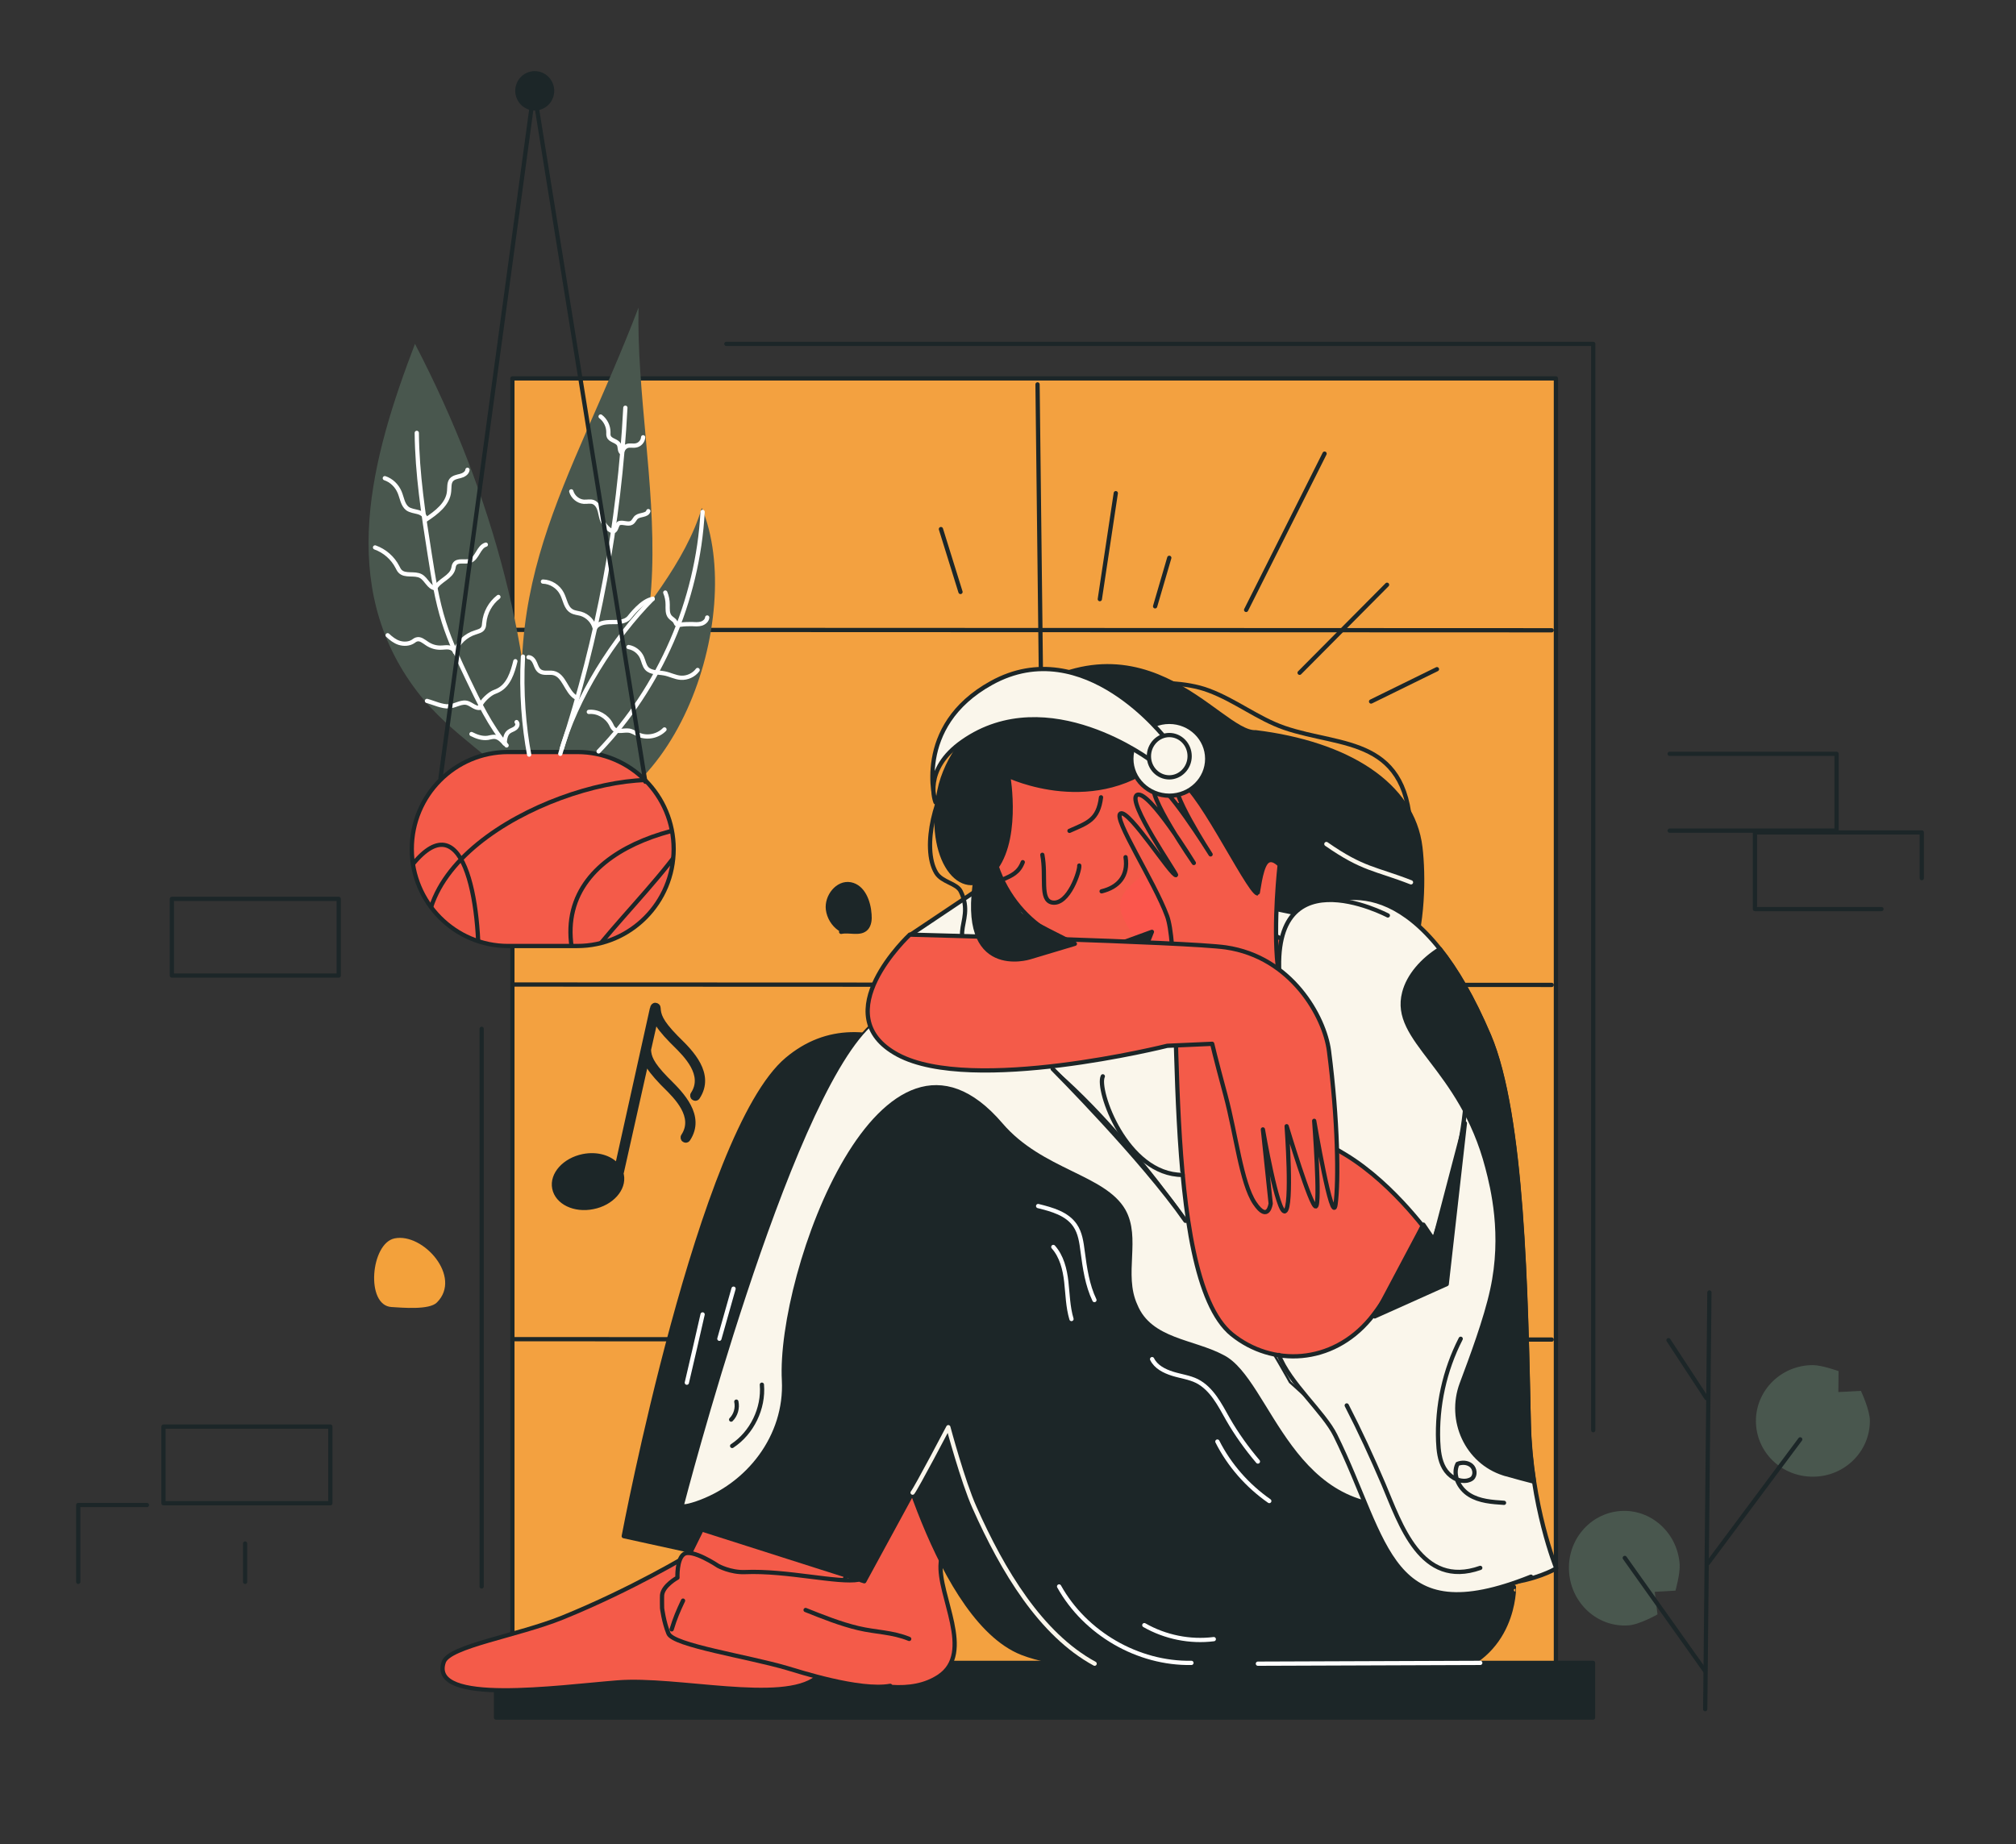<?xml version="1.0" encoding="utf-8"?>
<!-- Generator: Adobe Illustrator 24.0.3, SVG Export Plug-In . SVG Version: 6.00 Build 0)  -->
<svg version="1.1" id="Layer_1" xmlns="http://www.w3.org/2000/svg" xmlns:xlink="http://www.w3.org/1999/xlink" x="0px" y="0px"
	 viewBox="0 0 1010 924" style="enable-background:new 0 0 1010 924;" xml:space="preserve">
<rect x="0" y="0" width="1010" height="924" fill="#333333" stroke="none"/>
<style type="text/css">
	.st0{fill-rule:evenodd;clip-rule:evenodd;fill:#49574E;}
	.st1{fill:none;stroke:#1C2628;stroke-width:2.13;stroke-linecap:round;stroke-linejoin:round;}
	
		.st2{fill-rule:evenodd;clip-rule:evenodd;fill:#F3A140;stroke:#1C2628;stroke-width:2.13;stroke-linecap:round;stroke-linejoin:round;}
	
		.st3{fill-rule:evenodd;clip-rule:evenodd;fill:#1C2628;stroke:#1C2628;stroke-width:2.13;stroke-linecap:round;stroke-linejoin:round;}
	
		.st4{fill-rule:evenodd;clip-rule:evenodd;fill:#F45B49;stroke:#1C2628;stroke-width:2.13;stroke-linecap:round;stroke-linejoin:round;}
	
		.st5{fill-rule:evenodd;clip-rule:evenodd;fill:#FAF6EB;stroke:#1C2628;stroke-width:2.13;stroke-linecap:round;stroke-linejoin:round;}
	.st6{fill-rule:evenodd;clip-rule:evenodd;fill:#FB564C;}
	.st7{fill:none;stroke:#FAF6EB;stroke-width:2.13;stroke-linecap:round;stroke-linejoin:round;}
	.st8{fill-rule:evenodd;clip-rule:evenodd;fill:#F3A13B;}
	.st9{fill-rule:evenodd;clip-rule:evenodd;fill:#FAF6EB;}
	.st10{fill:#FAF6EB;stroke:#1C2628;stroke-width:2.13;stroke-linecap:round;stroke-linejoin:round;}
	.st11{fill-rule:evenodd;clip-rule:evenodd;fill:#F45B49;}
	.st12{clip-path:url(#SVGID_2_);fill:none;stroke:#1C2628;stroke-width:2.13;stroke-linecap:round;stroke-linejoin:round;}
	.st13{fill:none;stroke:#FFFFFF;stroke-width:2.13;stroke-linecap:round;stroke-linejoin:round;}
	.st14{fill:#1C2628;stroke:#1C2628;stroke-width:2.13;stroke-linecap:round;stroke-linejoin:round;}
</style>
<g>
	<g>
		<path class="st0" d="M879.7,712c0-15.5,12.8-28,28.5-28c4.6,0,12.9,3,12.9,3l-0.1,10.5l11.3-0.6c0,0,4.5,9.5,4.5,15
			c0,15.5-12.8,28-28.5,28C892.4,740,879.7,727.4,879.7,712z"/>
		<path class="st0" d="M811.8,757.1c15.3-1.1,28.6,10.9,29.7,26.7c0.3,4.7-2.1,13.2-2.1,13.2l-10.4,0.6l1.4,11.3
			c0,0-9.1,5.2-14.6,5.5c-15.3,1.1-28.6-10.9-29.7-26.7C784.9,771.9,796.5,758.2,811.8,757.1z"/>
		<path class="st1" d="M856.4,647.6l-2.1,208.8"/>
		<path class="st1" d="M835.9,671.5l19,29"/>
		<path class="st1" d="M855.7,783.2l46.2-62"/>
		<path class="st1" d="M814,780.6l40.2,56.6"/>
	</g>
	<path class="st2" d="M256.7,189.6h522.8v665.9H256.7V189.6z"/>
	<path class="st1" d="M256.8,493.3l520.6,0.2"/>
	<path class="st1" d="M256.8,671l520.6,0.2"/>
	<path class="st3" d="M248.5,833.2h549.6v27.4H248.5V833.2z"/>
	<path class="st1" d="M519.8,192.6l7.7,662.6"/>
	<path class="st4" d="M449.1,646.1c-15.1,25.1-64,124.6-64,124.6s-28.3,17.2-63.5,31.5c-22.5,9.1-56.8,14.3-59.5,22.3
		c-7.3,21.8,72.8,4.1,102.2,1.8c29.9-2.4,78.5,32,106.1,13.7c18-11.9-0.7-40.7,0.9-56.9s11.6-126.4,21.8-139.8"/>
	<path class="st3" d="M603.8,687.4c0,0-129.5-223.8-209.5-156.6c-43.6,36.6-81.8,238.9-81.8,238.9l78.5,17.2l52.4-85.4
		c0,0,23.3,105.6,66.5,125.8c24.3,11.4,122.6,17.8,170.2,6.8c37-8.5,36.3-44.4,36.3-44.4L603.8,687.4z"/>
	<path class="st4" d="M409.3,654.4c-15.1,25.1-64,124.6-64,124.6s-28.3,17.2-63.5,31.5c-22.5,9.1-56.8,14.3-59.5,22.3
		c-7.4,21.8,57.6,12.5,87,10.2c29.9-2.4,82.7,11.1,99.7-2.3c17-13.4,4.9-31.2,16.2-53.9c14.4-28.9,39.1-64.7,49.3-78.1"/>
	<path class="st3" d="M526.8,460.7c-39.6-39.6-34-97.6-27.3-103.2c70.7-58.8,111,10.5,129.6,9.4c45.6,5.6,78.7,25.8,82.5,57.7
		c3.3,28,0,97.7-54.3,90.3c-33.5-11.5-126.8,9.9-155.5-13.6c-15.5-12.7-5.6-104.9-16.1-121.8"/>
	<path class="st5" d="M779.7,785.8c0,0-0.8,0.5-2.4,1.3c-10,4.8-49.9,19.7-92.5-22.2c-5.3-5.2-10.6-11.3-15.9-18.3
		c-54.7-73-91.3-85.3-91.3-85.3l-71.7-132l-3.3-6l-46.8-54.7l58.1-38.9l139.6,28.7c0,0,32.3-27.8,67.8,17
		c8.1,10.3,16.4,24.3,24.6,43.4c17,39.9,18.5,129.2,20,194.2C767,754.9,779.7,785.8,779.7,785.8z"/>
	<path class="st4" d="M597.3,420.1l19.7,37.5l33.9,17.4c0,0-13.2,31.1-40.7,41.1c-27.5,10-41.1,1.7-52.2-2.2
		c-11.2-3.9-22.1-21.3-22.1-21.3l12.5-20.2l-12.2-16L597.3,420.1z"/>
	<path class="st4" d="M589.9,392.7c-3.7-11.1,2.7-14.5-5.4-21.5c-14.4-12.6-34.1-17.5-52.4-11.2c-20.6,7-43.4,12.4-45.4,34.2
		c-0.8,8.4,9.6,30.9,12.5,39.6c10.4,31,42,48.3,70.6,38.6c18.3-6.2,30-16.1,34-34.9C605.9,427.1,593.6,403.9,589.9,392.7z"/>
	<path class="st4" d="M522.2,428.3c2.1,10.9-1.4,22.7,4.9,23.9c8.3,1.5,14-16.2,13.6-18.5"/>
	<path class="st1" d="M563.9,429.5c1.5,9.5-3.7,15.1-12,17.1"/>
	<path class="st6" d="M620.1,465.8L598.3,425c0,0-35.1,14-37,27s23.4,33.9,23.4,33.9l20.2-9.7"/>
	<path class="st3" d="M583.9,378.8c-34.6,31.1-78.8,9.9-78.8,9.9s6.1,34.5-8.7,49.2c-14.8,14.6-32.5-7.4-25.8-41.6
		c6.8-34.1,50.7-62.3,75.4-59.8C566.7,338.7,611.3,354.1,583.9,378.8z"/>
	<path class="st4" d="M575.5,386.1c-1.7-6.4,7.3-10.3,12.1-8.7c10.1,3.2,19.5,19.3,2.2,26.4"/>
	<path class="st7" d="M664.5,422.9c18.5,12.9,24.5,12.2,42.4,19.2"/>
	<path class="st8" d="M196.2,654.9c-13.2-0.7-10.5-32,1.5-34.4c14.3-2.9,34,19.3,21.2,32.1C215.1,656.5,201.4,655.2,196.2,654.9z"/>
	<path class="st3" d="M537.6,472.8l20.6,1l18.9-6.9c0,0-7.2,20-17.3,28.4c-10,8.4-34.1,8.3-34.1,8.3L537.6,472.8z"/>
	<path class="st1" d="M585.9,388.4c0.1,0.5,0.2,0.9,0.3,1.4"/>
	<path class="st3" d="M722.2,839.5c-47.6,11-148.4,11.5-172.7,0.2C506.3,819.5,475,715.1,475,715.1l-42,77.2l-90.6-28.9l-1.9-0.6
		c0,0,54.4-209.7,96-248.6c81.3-55.8,209.4,178.7,209.4,178.7l65.8,59.8l46.8,42.5C758.5,795.2,759.2,831,722.2,839.5z"/>
	<path class="st9" d="M645.8,692.9c0,0-128.1-234.4-209.4-178.7c-41.6,38.8-93.6,239.5-93.6,239.5c1,0,3-0.5,5.5-1.3
		c25.9-8.7,44.8-33.3,43.4-60.7c-2.9-53.9,49.8-199.9,110.5-128.9c20,23.4,51.4,25.6,61.6,43.3c8,14.2-1,32.4,6,47.6
		c7,17.2,28.2,17.2,43.3,25.3c24.1,12.2,34.2,84.4,98.6,73.7L645.8,692.9z"/>
	<path class="st1" d="M535.8,416.3c9-4,14.4-5.4,15.8-16.8"/>
	<path class="st1" d="M502.2,440.8c4.9-2.2,8.2-3.6,10.2-8.8"/>
	<path class="st1" d="M478.7,386.2c-9.5,9.6-17.3,38.3-9.7,51.1c2.9,4.8,10.3,5.2,12.3,9.3c8.5,17.1-12.3,24.2,17.3,36.9"/>
	<path class="st1" d="M567.3,342.6c11.9-0.7,26.7-1,38.3,3.4c13.4,5,24.6,14.1,37.9,18.7c28.8,9.9,63.3,3.9,63.3,55.5"/>
	<path class="st4" d="M648.8,561.2c-1.4-9.9-4.5-39.7-8.7-77.4c-2.3-21.4,1-50.4,1-50.4s-4.1-4.7-6.9-1.1
		c-2.8,3.6-3.9,15.4-4.2,15.4c-4.8-1-32.7-59.5-40-55.8c-5.3,2.6,16.5,36.2,16.5,36.2s-23.8-38.2-28-34.8
		c-4.8,3.9,19.6,39.1,19.6,39.1s-22.5-36.9-28.4-34.1c-5.8,2.8,20.2,39.9,19.5,40.2c-2.1,0.9-23.5-33-27.8-30.9
		c-4.1,2,17,34.2,23.3,51.4c8.9,24-4,180.1,32.5,209.6c20.2,16.3,50.1,15.1,69.2-7.7c19-22.8,41.7-83.3,41.7-83.3l-53.2-57.3
		C674.9,520.2,649.8,568.2,648.8,561.2z"/>
	<path class="st5" d="M695.3,458.7c0,0-63.1-33.3-53.5,37.9c8.7,56,4.2,70.3,4.2,70.3s2.7-3.7,28,11.6s44.2,43,44.2,43
		s24.1-66.8,13.8-93.6"/>
	<path class="st4" d="M455.8,468.3c0,0-43.2,40.2-6,60.2s135-4.5,135-4.5l22.5-1c0,0,1.3,5.9,6.7,25.9c5.3,19.9,7.9,43.8,14.6,53.9
		c6.8,10.1,8,0.2,8,0.2l-3.9-37.1c0,0,7.4,43,11.1,41c3.8-2,0.8-42.6,0.8-42.6s12.2,40.7,14.6,40.2c2.4-0.5-0.8-42.9-0.8-42.9
		s9.1,53.6,10.7,41.9c1.6-11.7,1.2-42.2-3.3-77c-2.2-16.9-18.7-47-51.7-51.8C594.6,471.9,455.8,468.3,455.8,468.3z"/>
	<path class="st3" d="M488.9,439.6c-8.7,51.3,26.9,40.1,26.9,40.1l22.7-6.8c0,0-25.7-12.5-27.5-15c-2-2.8-15.3-23.5-16.8-26.7"/>
	<path class="st10" d="M552.5,539.3c-3.3,6.5,11.7,49.4,40,49.4"/>
	<path class="st7" d="M457.2,747.9c1.9-2.3,17.9-32.8,17.9-32.8s7.3,27.3,13.1,40.2c14.2,31.9,33.2,63.6,60.2,78.3"/>
	<path class="st3" d="M733.9,562.8l-9.1,80.6l-36.1,16.2l24.4-46l5.4,8L733.9,562.8z"/>
	<path class="st5" d="M640.7,678.9c5.2,14,22.6,28.7,28.3,40.3c26.5,53.6,26.2,99.5,98,70.8"/>
	<path class="st1" d="M674.7,704.2c6.6,12.8,12.7,26.1,18.4,39.4c8.4,19.8,18.7,52.5,48.5,42"/>
	<path class="st4" d="M430.3,791.5c-10.3,1.9-36.2-4.7-57.1-3.8c-7.2,0.3-13.4-3.1-13.4-3.1s-13.1-8.8-17.2-5.9
		c-3.6,2.5-3.2,11.8-3.2,11.8s-7.2,3.9-7.7,8.7c-0.1,1.2,0,6.6,0,6.6s0.8,6.8,3.2,12.7c2.4,5.9,39.7,11.5,59.4,17.3
		c5.5,1.6,36.4,11.7,51.7,8.9"/>
	<path class="st1" d="M455.5,821.2c-8.5-3.5-16.7-3.3-25.5-5.4c-8.9-2.1-17.9-5.7-26.4-9.1"/>
	<path class="st1" d="M342.2,802c-2.5,5.3-4,8.8-5.7,14.4"/>
	<path class="st1" d="M256.8,315.6l520.6,0.2"/>
	<path class="st5" d="M566.8,380.2c0-10.2,8.5-18.5,19-18.5s19,8.3,19,18.5s-8.5,18.5-19,18.5C575.3,398.6,566.8,390.4,566.8,380.2z
		"/>
	<path class="st5" d="M468.7,402c0,0-11.5-38,28-59.8c46.6-25.8,87.5,28.2,87.5,28.2l-7,11.1c0,0-52.1-39.9-94.9-10
		C461.9,385.7,468.7,402,468.7,402z"/>
	<path class="st5" d="M575.6,378.9c0-5.8,4.6-10.6,10.2-10.6c5.6,0,10.2,4.7,10.2,10.6c0,5.8-4.6,10.6-10.2,10.6
		C580.2,389.5,575.6,384.8,575.6,378.9z"/>
	<g>
		<path class="st0" d="M267.4,401.9c-17.3-21.1-41.1-32.8-58.4-55.4c-40.7-53.3-22.8-117.4-1.1-174.2
			C248.4,250.1,267.4,327.9,267.4,401.9z"/>
		<path class="st0" d="M268.4,398.8c-23.7-104.4,17-154.4,51.5-244.7C318,237.7,357.1,340.7,268.4,398.8z"/>
		<path class="st0" d="M266.7,413.1c-0.3-58.7,68.8-104.7,84.9-158.6C374.1,308.7,337.6,417.1,266.7,413.1z"/>
		<g>
			<g>
				<path id="XMLID_1_" class="st11" d="M254.6,376.8h34.6c26.7,0,48.3,21.8,48.3,48.6l0,0c0,26.8-21.6,48.6-48.3,48.6h-34.6
					c-26.7,0-48.3-21.8-48.3-48.6l0,0C206.3,398.5,227.9,376.8,254.6,376.8z"/>
			</g>
			<g>
				<defs>
					<path id="SVGID_1_" d="M254.6,376.8h34.6c26.7,0,48.3,21.8,48.3,48.6l0,0c0,26.8-21.6,48.6-48.3,48.6h-34.6
						c-26.7,0-48.3-21.8-48.3-48.6l0,0C206.3,398.5,227.9,376.8,254.6,376.8z"/>
				</defs>
				<clipPath id="SVGID_2_">
					<use xlink:href="#SVGID_1_"  style="overflow:visible;"/>
				</clipPath>
				<path class="st12" d="M192.5,456.1c65.8-128.6,52.7,172.7,22.2,21.3c-11.5-57,88-95,125.2-85c33,8.8-19.1,54.3-43.7,86.2
					c-3.2,4.1-9.9,1.8-9.8-4c-8.1-54,68.4-68.7,107.1-60.7"/>
			</g>
			<g>
				<path id="XMLID_2_" class="st1" d="M254.6,376.8h34.6c26.7,0,48.3,21.8,48.3,48.6l0,0c0,26.8-21.6,48.6-48.3,48.6h-34.6
					c-26.7,0-48.3-21.8-48.3-48.6l0,0C206.3,398.5,227.9,376.8,254.6,376.8z"/>
			</g>
		</g>
	</g>
	<g>
		<polyline class="st1" points="836.5,377.7 920.1,377.7 920.1,416.2 836.5,416.2 		"/>
		<polyline class="st1" points="942.6,455.5 879.2,455.5 879.2,417.1 962.8,417.1 962.8,440 		"/>
		<rect x="81.9" y="714.8" class="st1" width="83.6" height="38.4"/>
		<polyline class="st1" points="73.6,754.1 39.2,754.1 39.2,792.6 		"/>
		<line class="st1" x1="122.8" y1="792.6" x2="122.8" y2="773.4"/>
		<rect x="86.1" y="450.4" class="st1" width="83.6" height="38.4"/>
	</g>
	<path class="st10" d="M527.4,535.6c0,0,44.9,45,66.5,76.1"/>
	<path class="st3" d="M746,518.9c-8.1-19.1-16.4-33.2-24.6-43.4c-8.7,5.4-15.7,13.3-17.9,21.9c-6.3,24.1,28.5,36.8,41.7,87.7
		c2.6,10,8.5,33.5,2.4,61.2c-3.2,14.8-10.4,34-15.3,47.1c-6.8,18.3,2.6,39,21.1,44.9c0.5,0.2,1,0.3,1.4,0.4
		c4.5,1.3,9.1,2.5,13.7,3.7c-1.4-8.9-2.4-18.7-2.6-29.3C764.5,648.2,763,558.9,746,518.9z"/>
	<path class="st13" d="M520.1,604.3c6.9,1.7,14.5,3.8,18.5,9.7c2.6,3.8,3.2,8.5,3.8,13.1c1.1,8.3,2.3,16.8,5.9,24.3"/>
	<path class="st13" d="M527.7,624.8c4.2,4.7,5.8,11.2,6.5,17.4s0.8,12.7,2.6,18.7"/>
	<path class="st13" d="M577.2,681c1.9,3.9,6.1,6,10.2,7.3s8.5,1.8,12.3,3.7c7.4,3.8,11.4,11.8,15.5,19.1c4.3,7.5,9.4,14.6,15,21.2"
		/>
	<path class="st13" d="M609.9,722.3c6,11.9,15.1,22.2,26,29.8"/>
	<path class="st13" d="M530.6,794.9c13.1,23.5,39.5,38.8,66.3,38.3"/>
	<path class="st13" d="M573.3,814.3c10.5,6,22.9,8.5,34.8,7"/>
	<path class="st13" d="M352,658.6c-2.6,11.4-5.2,22.8-7.9,34.2"/>
	<line class="st13" x1="367.5" y1="645.7" x2="360.4" y2="670.8"/>
	<path class="st1" d="M731.8,670.8c-8.1,15.8-12,33.7-11.3,51.4c0.2,4.6,0.7,9.4,3,13.4s6.8,7,11.4,6.3c0.9-0.2,1.9-0.5,2.6-1.1
		c1.8-1.6,1.5-4.9-0.4-6.5s-4.7-1.7-6.9-0.8c-2.7,5.4,0.7,12.3,5.9,15.5c5.1,3.2,11.4,3.6,17.4,4"/>
	<path class="st3" d="M420.7,465.4c-3.2-2.2-5.4-5.8-5.9-9.7c-0.8-6.5,4.8-13.8,11.3-12.6c6.3,1.2,9.1,8.7,9.5,15.1
		c0.2,2.4,0,5.1-1.6,6.9c-3,3.2-8.3,0.9-12.6,1.8"/>
	<path class="st1" d="M381.7,693.8c1,11.9-5,24.2-14.9,30.7"/>
	<path class="st1" d="M368.9,702.3c0.7,3.2-0.3,6.7-2.6,9"/>
	<path class="st13" d="M262,329c-1,18,0.5,35.3,3.1,49.1"/>
	<path class="st13" d="M208.8,216.9c0.2,20.5,3.3,40.8,6.5,61c1.8,11.4,3.6,22.9,7.1,33.9c3.1,9.8,7.5,19,11.9,28.3
		c5.6,11.7,11.2,23.5,19.5,33.4"/>
	<path class="st13" d="M313.3,204.3c-3,58-13.7,115.6-31.8,170.7"/>
	<path class="st13" d="M352,256.5c-2.4,44.5-21.3,88-52.1,120"/>
	<path class="st13" d="M192.8,239.6c3.3,1.1,6,3.7,7.4,7c1.2,2.8,1.5,6.3,3.9,8.2c1.5,1.1,3.6,1.3,5.4,1.8c1.8,0.5,3.8,1.9,3.8,3.8
		c5.3-3.5,11.2-7.9,11.7-14.3c0.2-1.9-0.1-4.1,1.1-5.6c1.1-1.3,2.9-1.6,4.5-2s3.4-1.4,3.6-3.1"/>
	<path class="st13" d="M187.9,274.3c4.8,1.7,8.9,5.3,11.2,9.8c0.4,0.7,0.7,1.5,1.3,2.1c2.5,2.7,7.3,0.7,10.5,2.5
		c2.8,1.6,4,5.7,7.1,6c2.2-4,8-5.4,9.1-9.8c0.2-0.7,0.2-1.5,0.6-2.1c1.4-2.5,5.3-0.9,7.9-1.8c3.6-1.3,4.1-7,7.8-8.1"/>
	<path class="st13" d="M249.7,299.1c-4,3.1-6.6,7.8-7.1,12.9c-0.1,1-0.1,2.1-0.7,2.9c-0.8,1.2-2.4,1.5-3.8,2
		c-4.6,1.4-8.9,5.2-10.2,9.8c-0.3-1.3-1.7-2.1-3-2.3c-1.3-0.2-2.6,0.1-4,0.1c-2.4,0.1-4.8-0.6-6.9-2c-1.7-1.1-3.4-2.7-5.3-2.1
		c-0.7,0.2-1.3,0.7-1.9,1.1c-2,1.2-4.5,1.3-6.8,0.6c-2.2-0.7-4.1-2.2-5.8-3.8"/>
	<path class="st13" d="M258.2,331.3c-1.4,5.7-3.4,12-8.6,14.6c-1.1,0.6-2.4,0.9-3.4,1.6c-2,1.2-5.8,4.8-5.9,7.2
		c-2.1,0.2-3.8-1.5-5.7-2.3c-3.2-1.3-6.1,1.3-9.6,1.5c-3.5,0.3-7.7-1.8-11.1-2.7"/>
	<path class="st13" d="M236.2,367.8c2.5,1.3,5.4,2.3,8.2,1.9c1.2-0.2,2.3-0.6,3.5-0.5c2,0.2,3.6,1.8,4.9,3.4c0.2-2.2,0.4-4.7,2.2-6
		c0.9-0.7,2.2-1,3.1-1.7c1-0.7,1.6-2.2,0.7-3.1"/>
	<path class="st13" d="M300.9,208.7c2.4,1.8,3.9,4.8,3.9,7.8c0,0.7-0.1,1.5,0.2,2.2c0.8,2.1,4.1,2.1,5.1,4.1c0.6,1.3,0.2,3.1,1.3,4
		c0.6-1.3,1.2-2.6,2.5-3.2c1.4-0.7,3-0.1,4.6-0.4c2-0.3,3.6-2.1,3.7-4.1"/>
	<path class="st13" d="M286.2,246.2c0.8,2.8,3.4,5,6.3,5.2c1.6,0.1,3.3-0.4,4.8,0.2c1.7,0.7,2.7,2.5,3.2,4.4
		c0.5,1.9,0.7,3.7,1.5,5.4s3.6,5.1,5.5,4.7c1.4-0.3,1.4-3.6,2.8-4c2-0.6,4.4,0.9,6.2-0.2c1.1-0.7,1.5-2.1,2.4-2.8
		c1.8-1.4,5.3-0.8,5.9-3"/>
	<path class="st13" d="M272,291.4c3.9,0.1,7.7,2.5,9.5,6c1.6,3,1.9,7.1,4.9,8.8c1.3,0.8,3,0.9,4.5,1.3c3.5,1,6.3,3.9,7.1,7.4
		c1.5-2.8,5.2-3.2,8.4-3.2s6.7,0.1,8.8-2.3c0.6-0.7,6.5-8.6,11.8-9.3"/>
	<path class="st13" d="M264.8,329.3c1.6,0.1,2.7,1.6,3.3,3.1s1.1,3.1,2.5,4c1.9,1.2,4.4,0.4,6.6,0.8c5.5,1.1,6.4,9.2,11.2,12.2"/>
	<path class="st13" d="M333.3,296.9c0.8,1.9,1.2,4,1.2,6.1s-0.2,4.4,1.1,6c0.8,1,2.1,1.5,2.7,2.6c0.2,0.3,0.3,0.7,0.5,1
		c0.5,0.6,1.4,0.5,2.2,0.4c1.9-0.3,3.9-0.3,5.8-0.3c1.5,0.1,3.1,0.2,4.5-0.2s2.9-1.6,3-3.1"/>
	<path class="st13" d="M314.9,324.2c2.9,0.5,5.5,2.5,6.7,5.2c0.8,1.8,1.1,4,2.4,5.5c2.1,2.3,5.7,1.9,8.8,2.5c2.8,0.5,5.4,2,8.3,2.2
		c3.2,0.2,6.5-1.3,8.4-3.9"/>
	<path class="st13" d="M295,356.7c4.5-0.4,9,2.2,11.1,6.2c0.4,0.8,0.7,1.6,1.4,2.3c1.9,1.9,5.1,0.5,7.7,0.9c1.7,0.3,3.1,1.3,4.7,2
		c4.3,1.9,9.7,0.8,13-2.6"/>
	<path class="st13" d="M327,300c-19.3,19.5-38.6,49.4-46.3,77.7"/>
	<line class="st1" x1="471.4" y1="265.1" x2="481.2" y2="296.6"/>
	<line class="st1" x1="559" y1="247.1" x2="551" y2="300.2"/>
	<line class="st1" x1="585.8" y1="279.5" x2="578.7" y2="303.8"/>
	<line class="st1" x1="663.6" y1="227.3" x2="624.3" y2="305.6"/>
	<line class="st1" x1="694.9" y1="293" x2="651.1" y2="337.1"/>
	<line class="st1" x1="686.9" y1="351.5" x2="719.9" y2="335.3"/>
	<line class="st13" x1="630.2" y1="833.6" x2="741.6" y2="833.2"/>
	<polyline class="st1" points="363.9,172.3 798.2,172.3 798.2,716.6 	"/>
	<line class="st1" x1="241.3" y1="515.5" x2="241.3" y2="794.9"/>
	<ellipse class="st3" cx="267.9" cy="45.5" rx="8.7" ry="8.8"/>
	<path class="st14" d="M311.3,588.3l12.5-55.8c1.3,2.7,3.7,5.8,7.9,10.2l1.4,1.4c5.8,5.7,15.5,15.4,9.2,25c-0.5,0.7-0.3,1.7,0.4,2.1
		c0.3,0.2,0.6,0.3,0.8,0.3c0.5,0,1-0.2,1.3-0.7c7.7-11.7-3.6-22.9-9.6-28.9l-1.4-1.4c-7.7-7.9-8.5-11.2-8.7-14.5l3.3-14.6
		c1.3,2.7,3.7,5.8,8,10.2l1.5,1.5c5.8,5.7,15.5,15.4,9.2,25c-0.5,0.7-0.3,1.7,0.4,2.1c0.3,0.2,0.6,0.3,0.8,0.3c0.5,0,1-0.2,1.3-0.7
		c7.7-11.7-3.6-22.9-9.6-28.8l-1.4-1.4c-7.8-8-8.5-11.2-8.7-14.6c0-0.8-0.6-1.4-1.6-1.5c-0.8,0-1.5,0.7-1.5,1.6
		c-0.1,0.1-0.1,0.2-0.2,0.4L309.2,584c-3.5-4.1-10.1-6.1-17.1-4.7c-9.3,1.9-15.8,9.1-14.4,16.1c1.4,7.1,10.1,11.3,19.4,9.4
		c9.3-1.8,15.8-9.1,14.4-16.1C311.4,588.6,311.4,588.5,311.3,588.3z"/>
	<path class="st1" d="M220.7,389.8l46.8-344.7l55.8,346.6"/>
</g>
</svg>
